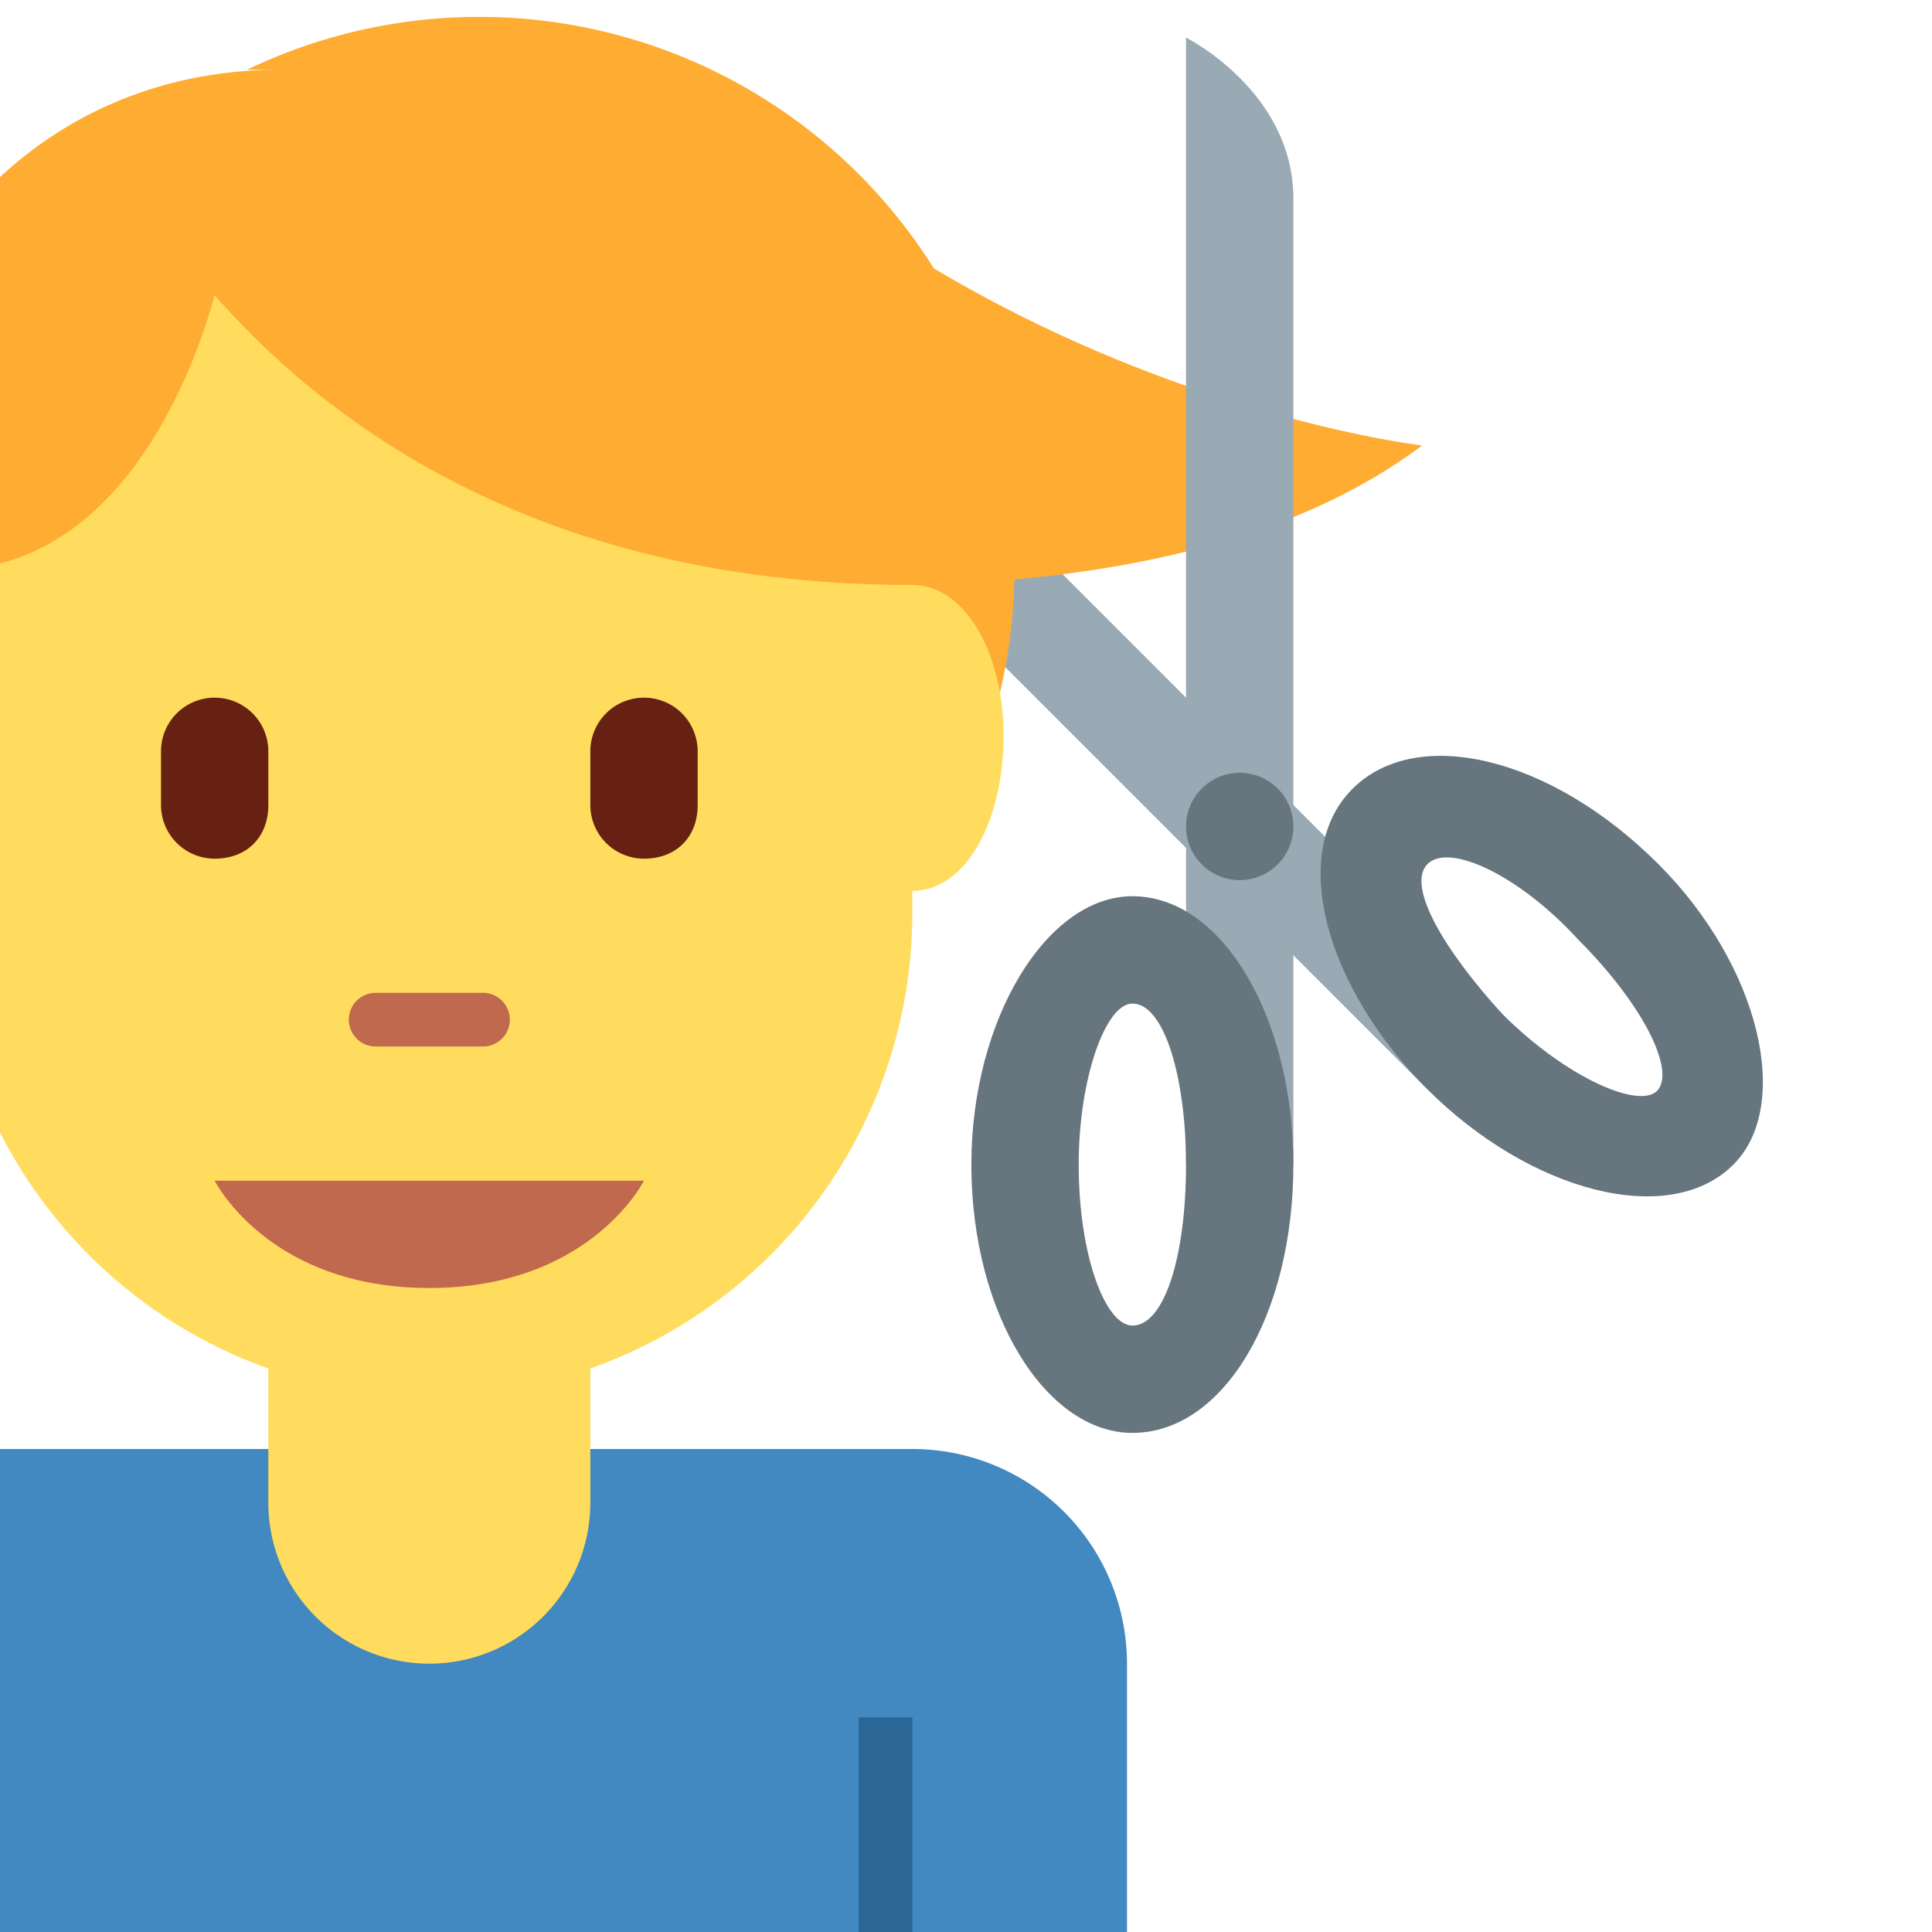 <svg xmlns="http://www.w3.org/2000/svg" viewBox="0 0 36 36"><path fill="#9AAAB4" d="M28 18.9L13.2 4.1s-.7 2 .7 3.5l12.7 12.7L28 19z"/><path fill="#67757F" d="M32.3 21.7c1.1-1.1.5-3.7-1.4-5.6-2-2-4.5-2.6-5.7-1.4s-.5 3.7 1.4 5.6 4.5 2.6 5.7 1.4zm-5.7-5.6c.4-.4 1.7.2 2.8 1.4 1.2 1.2 1.8 2.4 1.5 2.8s-1.7-.2-2.9-1.4c-1.1-1.2-1.8-2.4-1.4-2.8z"/><path fill="#FFAC33" d="M26.5 8.3s-4.4-.5-9.1-3.3A10 10 0 0 0 4.6 1.3h.6c-2 0-3.8.7-5.2 2v12.3c.8.6 1.6 1.2 2.6 1.5 1.9 2.1 3.2 3.5 6.3 3.5a10 10 0 0 0 10-9.8c2.1-.2 5.2-.7 7.6-2.5z"/><path fill="#4289C1" d="M17 27H0v9h21v-5a4 4 0 0 0-4-4z"/><path fill="#2A6797" d="M16 32h1v4h-1z"/><path fill="#FFDC5D" d="M18.7 13.7c0-1.5-.7-2.8-1.7-2.8-6.9 0-10.9-3-13-5.4-.5 1.8-1.7 4.4-4 5v10.6a9 9 0 0 0 5 4.4V28a3 3 0 1 0 6 0v-2.5a9 9 0 0 0 6-8.5v-.4c1 0 1.7-1.3 1.7-2.9z"/><path fill="#C1694F" d="M4 22h8s-1 2-4 2-4-2-4-2zm5-2.5H7a.5.5 0 0 1 0-1h2a.5.5 0 0 1 0 1z"/><path fill="#662113" d="M4 16a1 1 0 0 1-1-1v-1a1 1 0 0 1 2 0v1c0 .6-.4 1-1 1zm8 0a1 1 0 0 1-1-1v-1a1 1 0 0 1 2 0v1c0 .6-.4 1-1 1z"/><path fill="#9AAAB4" d="M22.1 21.7V.7s2 1 2 3v18h-2z"/><circle fill="#67757F" cx="23.1" cy="15.4" r="1"/><path fill="#67757F" d="M24.1 21.7c0-2.7-1.3-5-3-5-1.6 0-3 2.3-3 5 0 2.8 1.4 5 3 5 1.7 0 3-2.2 3-5zm-2 0c0 1.7-.4 3-1 3-.5 0-1-1.3-1-3 0-1.6.5-3 1-3 .6 0 1 1.4 1 3z"/></svg>